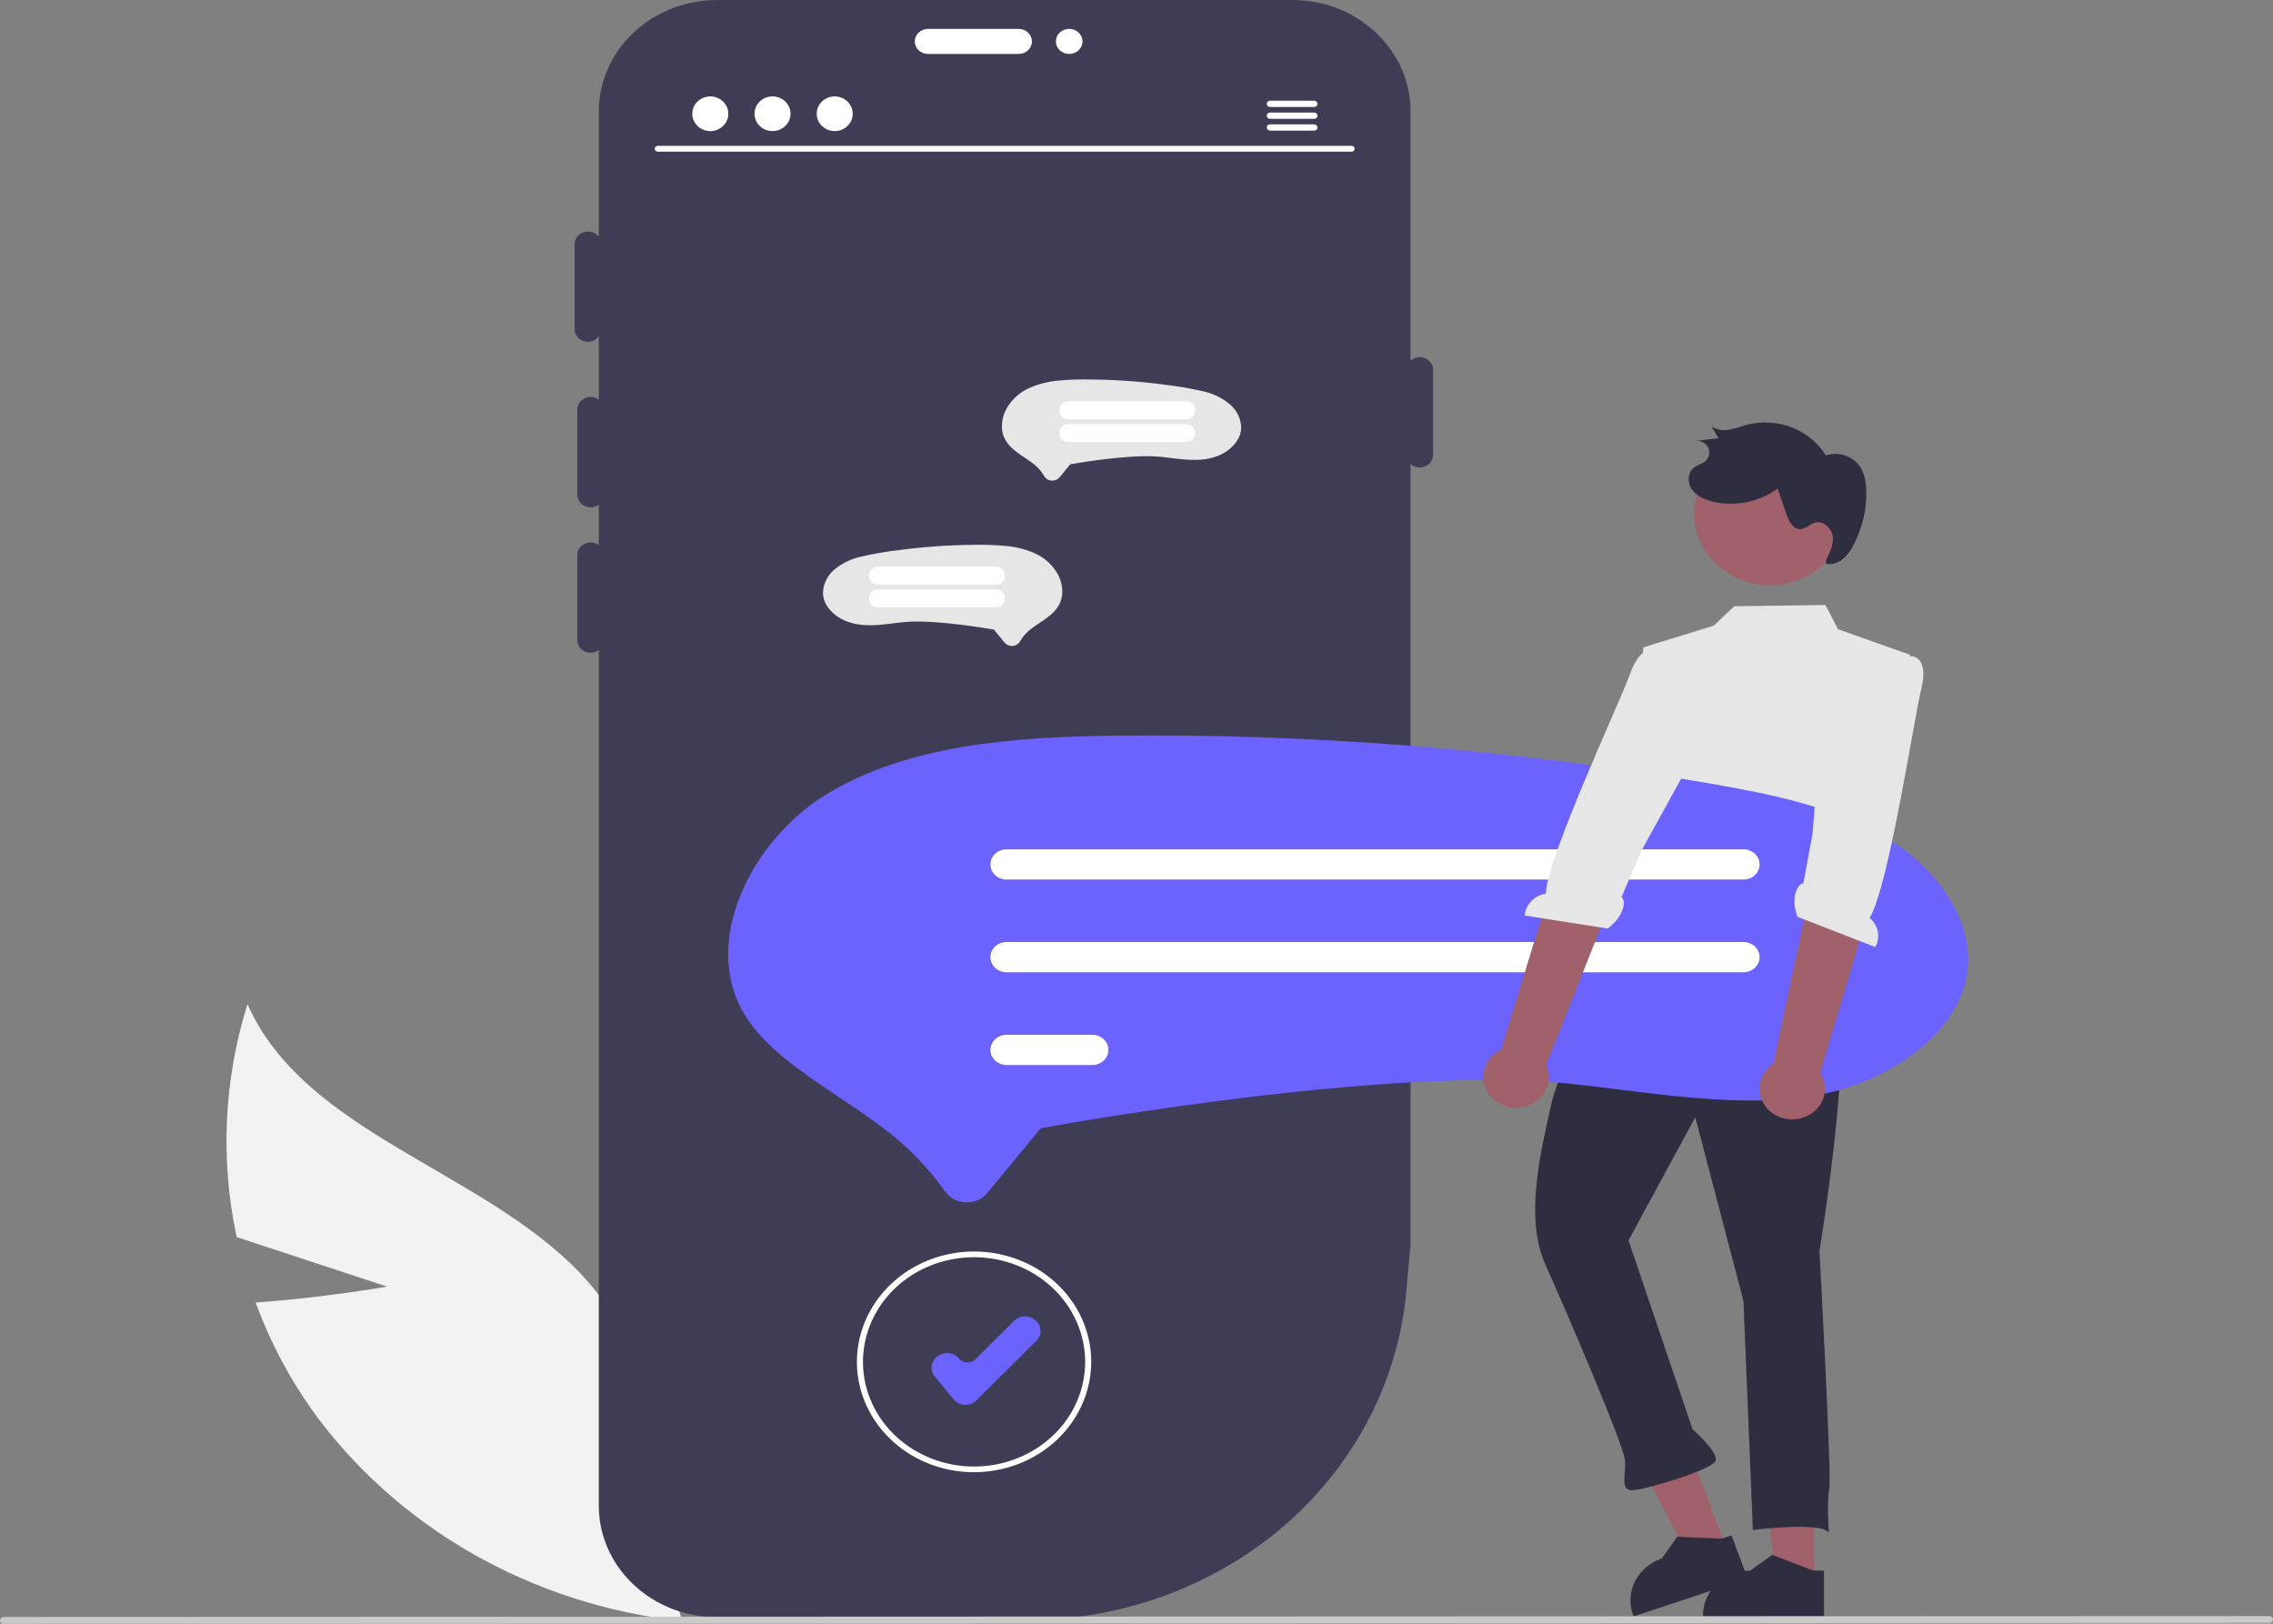 <svg width="700" height="500" viewBox="0 0 700 500" fill="none" xmlns="http://www.w3.org/2000/svg">
<rect x="0" y="0" width="700" height="500" fill="#808080" stroke="none"/>
<g clip-path="url(#clip0_919_4135)">
<path d="M119.237 396.191L72.881 380.936C67.778 357.125 68.922 332.502 76.215 309.202C93.801 349.081 148.65 360.23 179.104 392.508C188.52 402.643 195.394 414.645 199.217 427.623C203.04 440.602 203.713 454.224 201.187 467.48L210.063 499.201C187.13 496.723 165.04 489.593 145.315 478.3C125.59 467.007 108.699 451.82 95.805 433.786C88.678 423.601 82.941 412.612 78.729 401.077C98.739 399.74 119.237 396.191 119.237 396.191Z" fill="#F2F2F2"/>
<path d="M434.396 34.313V383.004L433.11 397.523C430.855 422.726 419.52 446.445 400.986 464.745C398.358 467.335 395.609 469.787 392.739 472.101C389.205 474.971 385.489 477.636 381.611 480.08C379.393 481.485 377.12 482.81 374.808 484.066C361.368 491.377 346.522 496.106 331.129 497.979H220.826C212.048 497.986 203.565 494.995 196.95 489.561C193.675 486.876 190.93 483.666 188.842 480.08C185.925 475.049 184.399 469.407 184.406 463.674V34.313C184.419 25.216 188.261 16.495 195.09 10.063C201.919 3.63 211.178 0.012 220.835 0H397.976C398.395 0 398.806 0.009 399.225 0.018C399.495 0.026 399.765 0.035 400.036 0.061C400.399 0.07 400.763 0.097 401.117 0.132C401.573 0.158 402.021 0.202 402.468 0.255C402.878 0.307 403.288 0.36 403.698 0.421C403.782 0.43 403.857 0.448 403.94 0.456C404.462 0.535 404.984 0.623 405.497 0.729C406.009 0.825 406.531 0.939 407.034 1.062C407.398 1.15 407.771 1.246 408.134 1.343C408.143 1.343 408.162 1.352 408.171 1.352C409.243 1.65 410.306 1.993 411.349 2.388C411.675 2.502 412.002 2.633 412.318 2.765L412.458 2.818C412.719 2.923 412.971 3.028 413.222 3.143C413.977 3.467 414.723 3.827 415.459 4.205C416.67 4.834 417.843 5.525 418.972 6.276C419.336 6.513 419.69 6.768 420.035 7.022C420.324 7.224 420.613 7.435 420.892 7.663C420.916 7.675 420.938 7.69 420.957 7.707C420.995 7.734 421.032 7.769 421.069 7.795C421.321 7.979 421.563 8.172 421.796 8.366C422.253 8.734 422.7 9.12 423.138 9.515C423.259 9.621 423.38 9.726 423.502 9.84C423.623 9.946 423.735 10.06 423.856 10.174C423.977 10.279 424.089 10.393 424.201 10.499C424.267 10.553 424.33 10.611 424.387 10.674C424.722 11.008 425.049 11.35 425.365 11.692C425.766 12.123 426.158 12.561 426.521 13.009C426.838 13.378 427.136 13.746 427.425 14.124C427.695 14.466 427.947 14.809 428.199 15.16C428.266 15.247 428.328 15.338 428.385 15.432C428.646 15.792 428.888 16.16 429.13 16.529C429.736 17.46 430.286 18.425 430.789 19.399C430.976 19.768 431.153 20.128 431.32 20.497C431.535 20.945 431.731 21.392 431.917 21.84C431.991 22.007 432.057 22.182 432.122 22.349C432.224 22.604 432.318 22.858 432.411 23.113C432.513 23.394 432.616 23.683 432.709 23.964L432.933 24.649C433.063 25.061 433.175 25.465 433.287 25.878C433.352 26.123 433.417 26.369 433.473 26.624C433.911 28.417 434.194 30.239 434.321 32.075C434.331 32.303 434.349 32.523 434.359 32.751C434.387 33.269 434.396 33.787 434.396 34.313Z" fill="#3F3D56"/>
<path d="M181.879 156.222C180.792 156.22 179.75 155.813 178.981 155.089C178.213 154.365 177.781 153.384 177.779 152.36V126.103C177.778 125.595 177.884 125.093 178.09 124.624C178.295 124.154 178.597 123.728 178.978 123.369C179.359 123.01 179.811 122.725 180.309 122.53C180.806 122.336 181.34 122.236 181.879 122.236C182.418 122.236 182.951 122.336 183.449 122.53C183.947 122.725 184.399 123.01 184.78 123.369C185.16 123.728 185.462 124.154 185.668 124.624C185.874 125.093 185.979 125.595 185.978 126.103V152.36C185.977 153.384 185.545 154.365 184.776 155.089C184.008 155.813 182.966 156.22 181.879 156.222V156.222Z" fill="#3F3D56"/>
<path d="M181.058 105.252C179.972 105.251 178.93 104.843 178.161 104.12C177.393 103.396 176.96 102.414 176.959 101.391V75.133C176.961 74.11 177.393 73.13 178.162 72.407C178.93 71.684 179.972 71.278 181.058 71.278C182.145 71.278 183.186 71.684 183.955 72.407C184.724 73.13 185.156 74.11 185.158 75.133V101.391C185.157 102.414 184.724 103.396 183.956 104.12C183.187 104.843 182.145 105.251 181.058 105.252V105.252Z" fill="#3F3D56"/>
<path d="M281.717 12.757C281.718 11.733 282.15 10.752 282.919 10.028C283.687 9.304 284.729 8.897 285.816 8.896H313.692C314.78 8.896 315.822 9.303 316.591 10.027C317.36 10.751 317.792 11.733 317.792 12.757C317.792 13.781 317.36 14.763 316.591 15.488C315.822 16.212 314.78 16.618 313.692 16.618H285.816C284.729 16.617 283.687 16.21 282.919 15.486C282.15 14.762 281.718 13.781 281.717 12.757V12.757Z" fill="white"/>
<path d="M181.879 201.013C180.792 201.012 179.75 200.605 178.981 199.881C178.213 199.157 177.781 198.176 177.779 197.152V170.895C177.778 170.387 177.884 169.884 178.09 169.415C178.295 168.946 178.597 168.52 178.978 168.161C179.359 167.801 179.811 167.516 180.309 167.322C180.806 167.128 181.34 167.028 181.879 167.028C182.418 167.028 182.951 167.128 183.449 167.322C183.947 167.516 184.399 167.801 184.78 168.161C185.16 168.52 185.462 168.946 185.668 169.415C185.874 169.884 185.979 170.387 185.978 170.895V197.152C185.977 198.176 185.545 199.157 184.776 199.881C184.008 200.605 182.966 201.012 181.879 201.013V201.013Z" fill="#3F3D56"/>
<path d="M437.226 143.956C436.14 143.955 435.098 143.548 434.329 142.824C433.56 142.1 433.128 141.118 433.127 140.095V113.837C433.126 113.33 433.232 112.827 433.437 112.358C433.643 111.889 433.945 111.462 434.325 111.103C434.706 110.744 435.158 110.459 435.656 110.265C436.154 110.07 436.688 109.97 437.226 109.97C437.765 109.97 438.299 110.07 438.797 110.265C439.294 110.459 439.747 110.744 440.127 111.103C440.508 111.462 440.81 111.889 441.016 112.358C441.221 112.827 441.327 113.33 441.326 113.837V140.095C441.325 141.118 440.892 142.1 440.124 142.824C439.355 143.548 438.313 143.955 437.226 143.956V143.956Z" fill="#3F3D56"/>
<path d="M329.269 16.618C331.533 16.618 333.369 14.89 333.369 12.757C333.369 10.624 331.533 8.896 329.269 8.896C327.005 8.896 325.17 10.624 325.17 12.757C325.17 14.89 327.005 16.618 329.269 16.618Z" fill="white"/>
<path d="M416.263 46.702H202.55C202.303 46.696 202.068 46.6 201.895 46.434C201.722 46.267 201.625 46.043 201.625 45.81C201.625 45.577 201.722 45.353 201.895 45.187C202.068 45.02 202.303 44.924 202.55 44.919H416.263C416.511 44.924 416.746 45.02 416.919 45.187C417.092 45.353 417.189 45.577 417.189 45.81C417.189 46.043 417.092 46.267 416.919 46.434C416.746 46.6 416.511 46.696 416.263 46.702V46.702Z" fill="white"/>
<path d="M218.749 40.368C221.811 40.368 224.294 37.977 224.294 35.028C224.294 32.079 221.811 29.689 218.749 29.689C215.686 29.689 213.203 32.079 213.203 35.028C213.203 37.977 215.686 40.368 218.749 40.368Z" fill="white"/>
<path d="M237.905 40.368C240.967 40.368 243.45 37.977 243.45 35.028C243.45 32.079 240.967 29.689 237.905 29.689C234.842 29.689 232.359 32.079 232.359 35.028C232.359 37.977 234.842 40.368 237.905 40.368Z" fill="white"/>
<path d="M257.061 40.368C260.124 40.368 262.606 37.977 262.606 35.028C262.606 32.079 260.124 29.689 257.061 29.689C253.998 29.689 251.516 32.079 251.516 35.028C251.516 37.977 253.998 40.368 257.061 40.368Z" fill="white"/>
<path d="M404.729 31.012H391.121C390.852 31.017 390.595 31.122 390.406 31.303C390.217 31.485 390.111 31.729 390.111 31.983C390.111 32.237 390.217 32.481 390.406 32.662C390.595 32.844 390.852 32.948 391.121 32.953H404.729C404.999 32.948 405.256 32.844 405.445 32.662C405.634 32.481 405.739 32.237 405.739 31.983C405.739 31.729 405.634 31.485 405.445 31.303C405.256 31.122 404.999 31.017 404.729 31.012V31.012Z" fill="white"/>
<path d="M404.729 34.655H391.121C390.852 34.66 390.595 34.765 390.406 34.946C390.217 35.128 390.111 35.372 390.111 35.626C390.111 35.88 390.217 36.124 390.406 36.305C390.595 36.487 390.852 36.591 391.121 36.596H404.729C404.999 36.591 405.256 36.487 405.445 36.305C405.634 36.124 405.739 35.88 405.739 35.626C405.739 35.372 405.634 35.128 405.445 34.946C405.256 34.765 404.999 34.66 404.729 34.655V34.655Z" fill="white"/>
<path d="M404.729 38.294H391.121C390.852 38.298 390.595 38.403 390.406 38.584C390.217 38.766 390.111 39.01 390.111 39.264C390.111 39.518 390.217 39.762 390.406 39.944C390.595 40.125 390.852 40.229 391.121 40.234H404.729C404.999 40.229 405.256 40.125 405.445 39.944C405.634 39.762 405.739 39.518 405.739 39.264C405.739 39.01 405.634 38.766 405.445 38.584C405.256 38.403 404.999 38.298 404.729 38.294V38.294Z" fill="white"/>
<path d="M253.456 182.926C253.549 184.17 253.938 185.379 254.595 186.462C256.063 188.719 258.284 190.454 260.91 191.396C264.105 192.627 267.666 192.665 271.056 192.39C274.205 192.135 277.321 191.544 280.482 191.423C282.926 191.349 285.372 191.404 287.81 191.587C292.539 191.903 297.249 192.49 301.928 193.201C303.195 193.391 304.46 193.596 305.722 193.814C305.841 193.824 305.959 193.845 306.074 193.876C306.097 193.885 306.134 193.878 306.155 193.89C306.193 193.913 306.001 193.833 306.117 193.924C306.28 194.084 306.424 194.26 306.549 194.447L308.277 196.542C308.731 197.201 309.267 197.807 309.873 198.346C310.325 198.675 310.87 198.87 311.439 198.908C312.008 198.945 312.577 198.823 313.072 198.556C313.59 198.248 314.003 197.806 314.262 197.284C314.66 196.597 315.134 195.952 315.677 195.36C317.733 193.101 320.59 191.711 322.98 189.811C324.138 188.928 325.126 187.864 325.901 186.666C326.562 185.581 326.974 184.378 327.108 183.134C327.318 180.585 326.643 178.04 325.187 175.882C323.681 173.573 321.518 171.708 318.943 170.499C316.021 169.179 312.87 168.365 309.642 168.098C306.227 167.795 302.796 167.688 299.367 167.778C295.525 167.818 291.691 167.977 287.863 168.255C284.031 168.535 280.213 168.932 276.41 169.447C272.738 169.884 269.095 170.512 265.497 171.33C262.274 171.982 259.288 173.419 256.839 175.497C255.751 176.441 254.887 177.591 254.304 178.871C253.721 180.151 253.432 181.533 253.456 182.926Z" fill="#E6E6E6"/>
<path d="M306.736 174.489H270.374C269.654 174.49 268.963 174.76 268.453 175.24C267.944 175.72 267.657 176.37 267.656 177.049V177.462C267.657 178.141 267.944 178.791 268.453 179.271C268.963 179.751 269.654 180.021 270.374 180.022H306.736C307.457 180.021 308.147 179.751 308.657 179.271C309.166 178.791 309.453 178.141 309.454 177.462V177.049C309.453 176.37 309.166 175.72 308.657 175.24C308.147 174.76 307.457 174.49 306.736 174.489V174.489Z" fill="white"/>
<path d="M306.736 181.512H270.374C269.654 181.513 268.963 181.783 268.453 182.263C267.944 182.743 267.657 183.393 267.656 184.072V184.485C267.657 185.164 267.944 185.814 268.453 186.294C268.963 186.774 269.654 187.044 270.374 187.045H306.736C307.457 187.044 308.147 186.774 308.657 186.294C309.166 185.814 309.453 185.164 309.454 184.485V184.072C309.453 183.393 309.166 182.743 308.657 182.263C308.147 181.783 307.457 181.513 306.736 181.512V181.512Z" fill="white"/>
<path d="M382.234 132.013C382.141 133.258 381.752 134.466 381.095 135.549C379.627 137.806 377.406 139.541 374.78 140.483C371.585 141.714 368.024 141.752 364.634 141.478C361.485 141.223 358.369 140.632 355.208 140.51C352.764 140.436 350.318 140.491 347.88 140.674C343.151 140.991 338.441 141.577 333.762 142.288C332.495 142.479 331.23 142.683 329.968 142.902C329.849 142.911 329.731 142.932 329.616 142.963C329.593 142.972 329.556 142.965 329.535 142.978C329.497 143 329.689 142.92 329.573 143.011C329.411 143.171 329.266 143.347 329.141 143.535L327.413 145.629C326.959 146.288 326.423 146.894 325.817 147.434C325.365 147.762 324.82 147.957 324.251 147.995C323.682 148.032 323.113 147.91 322.618 147.644C322.1 147.335 321.687 146.894 321.428 146.371C321.031 145.684 320.556 145.039 320.014 144.447C317.958 142.188 315.1 140.799 312.71 138.898C311.553 138.015 310.565 136.951 309.789 135.753C309.128 134.669 308.717 133.465 308.582 132.221C308.373 129.672 309.047 127.127 310.504 124.969C312.009 122.66 314.172 120.795 316.747 119.586C319.669 118.266 322.82 117.453 326.048 117.185C329.463 116.882 332.895 116.775 336.323 116.865C340.165 116.905 343.999 117.064 347.827 117.342C351.66 117.622 355.477 118.019 359.28 118.534C362.952 118.971 366.595 119.6 370.193 120.417C373.417 121.069 376.402 122.506 378.851 124.584C379.939 125.528 380.803 126.678 381.386 127.958C381.969 129.238 382.258 130.62 382.234 132.013V132.013Z" fill="#E6E6E6"/>
<path d="M326.236 126.137V126.549C326.237 127.228 326.524 127.879 327.034 128.359C327.543 128.838 328.234 129.109 328.954 129.11H365.316C366.037 129.109 366.727 128.838 367.237 128.359C367.746 127.879 368.033 127.228 368.034 126.549V126.137C368.033 125.458 367.746 124.807 367.237 124.327C366.727 123.847 366.037 123.577 365.316 123.576H328.954C328.234 123.577 327.543 123.847 327.034 124.327C326.524 124.807 326.237 125.458 326.236 126.137Z" fill="white"/>
<path d="M326.236 133.159V133.572C326.237 134.251 326.524 134.901 327.034 135.381C327.543 135.861 328.234 136.131 328.954 136.132H365.316C366.037 136.131 366.727 135.861 367.237 135.381C367.746 134.901 368.033 134.251 368.034 133.572V133.159C368.033 132.481 367.746 131.83 367.237 131.35C366.727 130.87 366.037 130.6 365.316 130.599H328.954C328.234 130.6 327.543 130.87 327.034 131.35C326.524 131.83 326.237 132.481 326.236 133.159Z" fill="white"/>
<path d="M558.766 487.194L547.219 487.193L541.727 445.244L558.768 445.245L558.766 487.194Z" fill="#A0616A"/>
<path d="M558.459 483.64L546.138 478.926L545.775 478.786L538.972 483.64C535.239 483.639 531.649 484.997 528.953 487.429C526.256 489.861 524.661 493.18 524.499 496.693C524.48 496.886 524.48 497.088 524.48 497.29V497.737H561.711V483.64H558.459Z" fill="#2F2E41"/>
<path d="M531.724 477.073L520.833 480.683L500.869 442.828L516.945 437.501L531.724 477.073Z" fill="#A0616A"/>
<path d="M530.182 473.816L516.899 473.221L516.507 473.203L511.8 479.909C508.278 481.075 505.37 483.478 503.684 486.615C501.997 489.752 501.661 493.382 502.747 496.746C502.797 496.934 502.869 497.125 502.94 497.315L503.097 497.737L538.217 486.098L533.25 472.8L530.182 473.816Z" fill="#2F2E41"/>
<path d="M562.846 306.315C573.409 305.929 560.324 385.221 560.324 385.221C560.324 385.221 564.152 454.836 563.34 458.489C562.529 462.142 563.238 471.995 563.238 471.995C561.168 468.447 539.817 471.125 539.817 471.125L536.912 400.571L522.082 344.04L501.521 381.933L521.228 440.097C521.228 440.097 529.208 447.053 528.359 449.802C527.511 452.55 506.607 458.749 502.766 458.89C498.925 459.03 500.659 454.437 500.473 449.914C500.287 445.392 482.211 403.474 475.854 389.212C469.496 374.95 474.439 354.84 477.684 340.227C480.929 325.614 498.003 298.19 498.003 298.19C519.197 275.674 552.283 306.701 562.846 306.315Z" fill="#2F2E41"/>
<path d="M557.359 319.026C531.163 319.027 516.726 314.088 509.06 309.678C499.686 304.285 498.082 298.598 498.019 298.358L498 298.289L498.912 287.474L499.311 286.633C501.15 282.756 501.394 278.374 499.996 274.337L499.967 274.254L499.974 274.167L506.1 199.339L527.776 192.651L534.082 186.683L562.159 186.3L566.071 193.77L588.205 201.619L577.331 262.588L572.118 271.051L574.216 280.271L574.201 280.354L567.362 318.802L566.986 318.817C563.613 318.96 560.404 319.029 557.359 319.026Z" fill="#E6E6E6"/>
<path d="M568.279 161.129C567.437 166.915 564.19 172.15 559.252 175.682C554.314 179.215 548.09 180.757 541.946 179.969C535.802 179.181 530.241 176.129 526.485 171.482C522.73 166.835 521.086 160.973 521.915 155.185L521.961 154.872C522.93 149.162 526.244 144.039 531.187 140.609C536.13 137.179 542.307 135.717 548.384 136.538C554.462 137.359 559.953 140.397 563.674 144.997C567.394 149.597 569.046 155.391 568.272 161.128L568.279 161.129Z" fill="#A0616A"/>
<path d="M562.324 172.479C563.526 170.181 564.76 167.713 564.422 165.17C564.085 162.628 561.438 160.197 558.838 160.953C557.284 161.405 556.109 162.851 554.484 162.925C552.249 163.026 550.967 160.616 550.271 158.613L547.437 150.452C544.716 152.45 541.56 153.857 538.194 154.573C534.829 155.29 531.337 155.297 527.968 154.596C525.337 154.029 522.679 152.925 521.135 150.839C519.592 148.753 519.601 145.518 521.718 143.941C522.756 143.167 524.138 142.874 525.13 142.048C525.745 141.536 526.169 140.852 526.339 140.095C526.509 139.338 526.416 138.55 526.074 137.848C525.731 137.145 525.158 136.564 524.438 136.192C523.718 135.82 522.89 135.677 522.077 135.782L529.213 134.942L527.087 131.32C527.895 131.838 528.809 132.192 529.77 132.358C530.732 132.524 531.72 132.499 532.671 132.285C534.59 131.959 536.398 131.215 538.277 130.718C542.829 129.623 547.636 129.958 551.968 131.671C556.3 133.385 559.92 136.383 562.278 140.211C564.034 139.659 565.926 139.622 567.705 140.106C569.484 140.59 571.064 141.571 572.237 142.92C574.147 145.204 574.667 148.251 574.741 151.158C574.88 156.889 573.553 162.567 570.873 167.713C570.104 169.348 569 170.824 567.624 172.055C566.931 172.665 566.105 173.126 565.203 173.403C564.301 173.681 563.346 173.77 562.404 173.663" fill="#2F2E41"/>
<path d="M297.791 370.252C297.681 370.252 297.571 370.25 297.46 370.246C296.162 370.202 294.895 369.863 293.767 369.258C292.639 368.654 291.682 367.801 290.978 366.774C285.708 359.355 279.241 352.756 271.81 347.216C267.312 343.829 262.611 340.68 258.065 337.634C246.337 329.78 235.293 322.382 229.162 312.161C215.795 289.872 231.537 258.828 254.025 244.905C279.249 229.29 312.426 226.841 344.522 226.52C347.857 226.487 351.195 226.47 354.534 226.47C412.364 226.491 470.072 231.461 526.946 241.319C545.858 244.606 565.654 248.632 581.562 258.403C597.376 268.116 606.988 283.411 606.05 297.371C604.681 317.75 581.746 332.978 560.861 336.959C540.955 340.75 520.275 338.188 498.382 335.474C493.549 334.876 488.552 334.257 483.61 333.718C429.903 327.871 329.01 345.894 324.742 346.664L320.507 347.428L304.076 367.344C303.337 368.252 302.385 368.987 301.295 369.491C300.205 369.996 299.006 370.256 297.791 370.252Z" fill="#6C63FF"/>
<path d="M536.955 270.836H309.953C308.643 270.836 307.387 270.346 306.46 269.473C305.534 268.601 305.014 267.417 305.014 266.183C305.014 264.95 305.534 263.766 306.46 262.894C307.387 262.021 308.643 261.531 309.953 261.531H536.955C538.265 261.531 539.521 262.021 540.448 262.894C541.374 263.766 541.894 264.95 541.894 266.183C541.894 267.417 541.374 268.601 540.448 269.473C539.521 270.346 538.265 270.836 536.955 270.836Z" fill="white"/>
<path d="M536.955 299.392H309.953C309.304 299.393 308.661 299.274 308.061 299.041C307.461 298.808 306.915 298.466 306.456 298.034C305.996 297.602 305.631 297.09 305.382 296.525C305.133 295.961 305.005 295.356 305.004 294.744C305.003 294.133 305.13 293.528 305.378 292.963C305.626 292.398 305.99 291.884 306.448 291.452C306.907 291.019 307.452 290.676 308.051 290.442C308.651 290.208 309.293 290.087 309.942 290.087H536.955C538.264 290.089 539.518 290.58 540.443 291.452C541.368 292.324 541.887 293.507 541.887 294.739C541.887 295.972 541.368 297.154 540.443 298.027C539.518 298.899 538.264 299.39 536.955 299.392V299.392Z" fill="white"/>
<path d="M336.406 327.947H309.952C308.643 327.945 307.389 327.454 306.464 326.582C305.539 325.71 305.02 324.527 305.02 323.295C305.02 322.062 305.539 320.879 306.464 320.007C307.389 319.135 308.643 318.644 309.952 318.642H336.406C337.714 318.644 338.969 319.135 339.894 320.007C340.818 320.879 341.338 322.062 341.338 323.295C341.338 324.527 340.818 325.71 339.894 326.582C338.969 327.454 337.714 327.945 336.406 327.947V327.947Z" fill="white"/>
<path d="M555.635 344.028C557.001 343.528 558.233 342.751 559.246 341.754C560.259 340.757 561.027 339.562 561.497 338.255C561.967 336.948 562.126 335.559 561.965 334.188C561.803 332.816 561.324 331.494 560.562 330.316L585.27 247.54L563.591 245.406L546.121 327.443C544.104 328.781 542.678 330.769 542.113 333.031C541.549 335.293 541.884 337.672 543.057 339.716C544.23 341.76 546.158 343.328 548.476 344.123C550.795 344.918 553.342 344.884 555.635 344.028V344.028Z" fill="#A0616A"/>
<path d="M588.924 202.101C588.924 202.101 594.215 202.28 591.6 212.555C589.506 220.782 581.816 272.385 575.804 282.675C577.102 283.776 577.975 285.254 578.284 286.874C578.593 288.494 578.321 290.165 577.51 291.624L553.552 282.316C551.563 277.113 553.104 272.388 555.367 271.97L558.166 256.92L562.291 206.433L585.102 201.908L588.924 202.101Z" fill="#E6E6E6"/>
<path d="M458.763 337.308C457.883 336.204 457.271 334.932 456.97 333.581C456.669 332.23 456.686 330.834 457.019 329.49C457.353 328.146 457.996 326.888 458.902 325.803C459.808 324.718 460.955 323.834 462.263 323.212L487.669 240.625L507.276 249.591L476.138 327.953C477.101 330.092 477.198 332.49 476.41 334.692C475.622 336.894 474.003 338.747 471.862 339.9C469.72 341.053 467.203 341.426 464.789 340.948C462.375 340.47 460.231 339.175 458.763 337.308V337.308Z" fill="#A0616A"/>
<path d="M510.031 200.215C510.031 200.215 505.437 197.736 501.899 207.763C499.067 215.791 476.678 263.443 476.018 275.171C474.297 275.461 472.728 276.282 471.558 277.504C470.387 278.727 469.682 280.281 469.553 281.923L495.117 285.93C499.723 282.5 501.062 277.722 499.374 276.241L505.431 262.068L530.223 217.137L513.386 201.951L510.031 200.215Z" fill="#E6E6E6"/>
<path d="M698.891 499.73L1.11 500C0.817 499.999 0.535 499.889 0.328 499.693C0.12 499.497 0.004 499.232 0.004 498.955C0.004 498.678 0.12 498.413 0.328 498.217C0.535 498.021 0.817 497.91 1.11 497.91L698.891 497.64C699.185 497.641 699.466 497.751 699.674 497.947C699.881 498.143 699.998 498.408 699.998 498.685C699.998 498.962 699.881 499.227 699.674 499.423C699.466 499.619 699.185 499.73 698.891 499.73V499.73Z" fill="#CACACA"/>
<path d="M299.976 453.343C292.841 453.343 285.865 451.35 279.932 447.616C273.999 443.882 269.375 438.575 266.645 432.365C263.914 426.156 263.2 419.323 264.592 412.731C265.984 406.139 269.42 400.084 274.465 395.331C279.511 390.579 285.939 387.342 292.938 386.031C299.936 384.72 307.19 385.393 313.782 387.965C320.375 390.537 326.009 394.893 329.973 400.481C333.938 406.069 336.054 412.64 336.054 419.361C336.043 428.37 332.238 437.008 325.475 443.379C318.711 449.749 309.541 453.333 299.976 453.343V453.343ZM299.976 387.134C293.209 387.134 286.594 389.024 280.968 392.565C275.342 396.106 270.956 401.139 268.367 407.028C265.777 412.917 265.1 419.396 266.42 425.648C267.74 431.899 270.998 437.641 275.783 442.148C280.568 446.655 286.664 449.725 293.301 450.968C299.938 452.212 306.817 451.573 313.069 449.134C319.321 446.695 324.664 442.564 328.424 437.265C332.183 431.965 334.19 425.734 334.19 419.361C334.179 410.816 330.572 402.625 324.157 396.584C317.743 390.542 309.047 387.144 299.976 387.134Z" fill="white"/>
<path d="M297.346 432.591C297.271 432.591 297.196 432.589 297.121 432.586C296.459 432.555 295.812 432.391 295.224 432.103C294.636 431.815 294.121 431.411 293.714 430.918L287.84 423.806C287.47 423.357 287.196 422.843 287.036 422.295C286.876 421.747 286.832 421.174 286.907 420.609C286.981 420.045 287.174 419.5 287.472 419.005C287.771 418.511 288.17 418.076 288.646 417.727L288.858 417.572C289.334 417.223 289.88 416.965 290.462 416.814C291.044 416.663 291.653 416.622 292.252 416.692C292.852 416.763 293.43 416.944 293.955 417.225C294.481 417.507 294.942 417.883 295.312 418.332C295.609 418.691 295.984 418.985 296.413 419.194C296.841 419.404 297.313 419.524 297.795 419.546C298.277 419.568 298.759 419.492 299.207 419.323C299.655 419.153 300.059 418.895 300.391 418.565L312.317 406.706C313.156 405.873 314.312 405.388 315.531 405.357C316.75 405.326 317.932 405.751 318.818 406.54L319.014 406.715C319.452 407.106 319.805 407.575 320.051 408.095C320.297 408.614 320.432 409.174 320.448 409.743C320.465 410.311 320.362 410.877 320.146 411.409C319.93 411.94 319.605 412.426 319.189 412.839L300.683 431.238C300.253 431.666 299.736 432.006 299.162 432.239C298.588 432.471 297.97 432.591 297.346 432.591V432.591Z" fill="#6C63FF"/>
</g>
<defs>
<clipPath id="clip0_919_4135">
<rect width="700" height="500" fill="white"/>
</clipPath>
</defs>
</svg>
